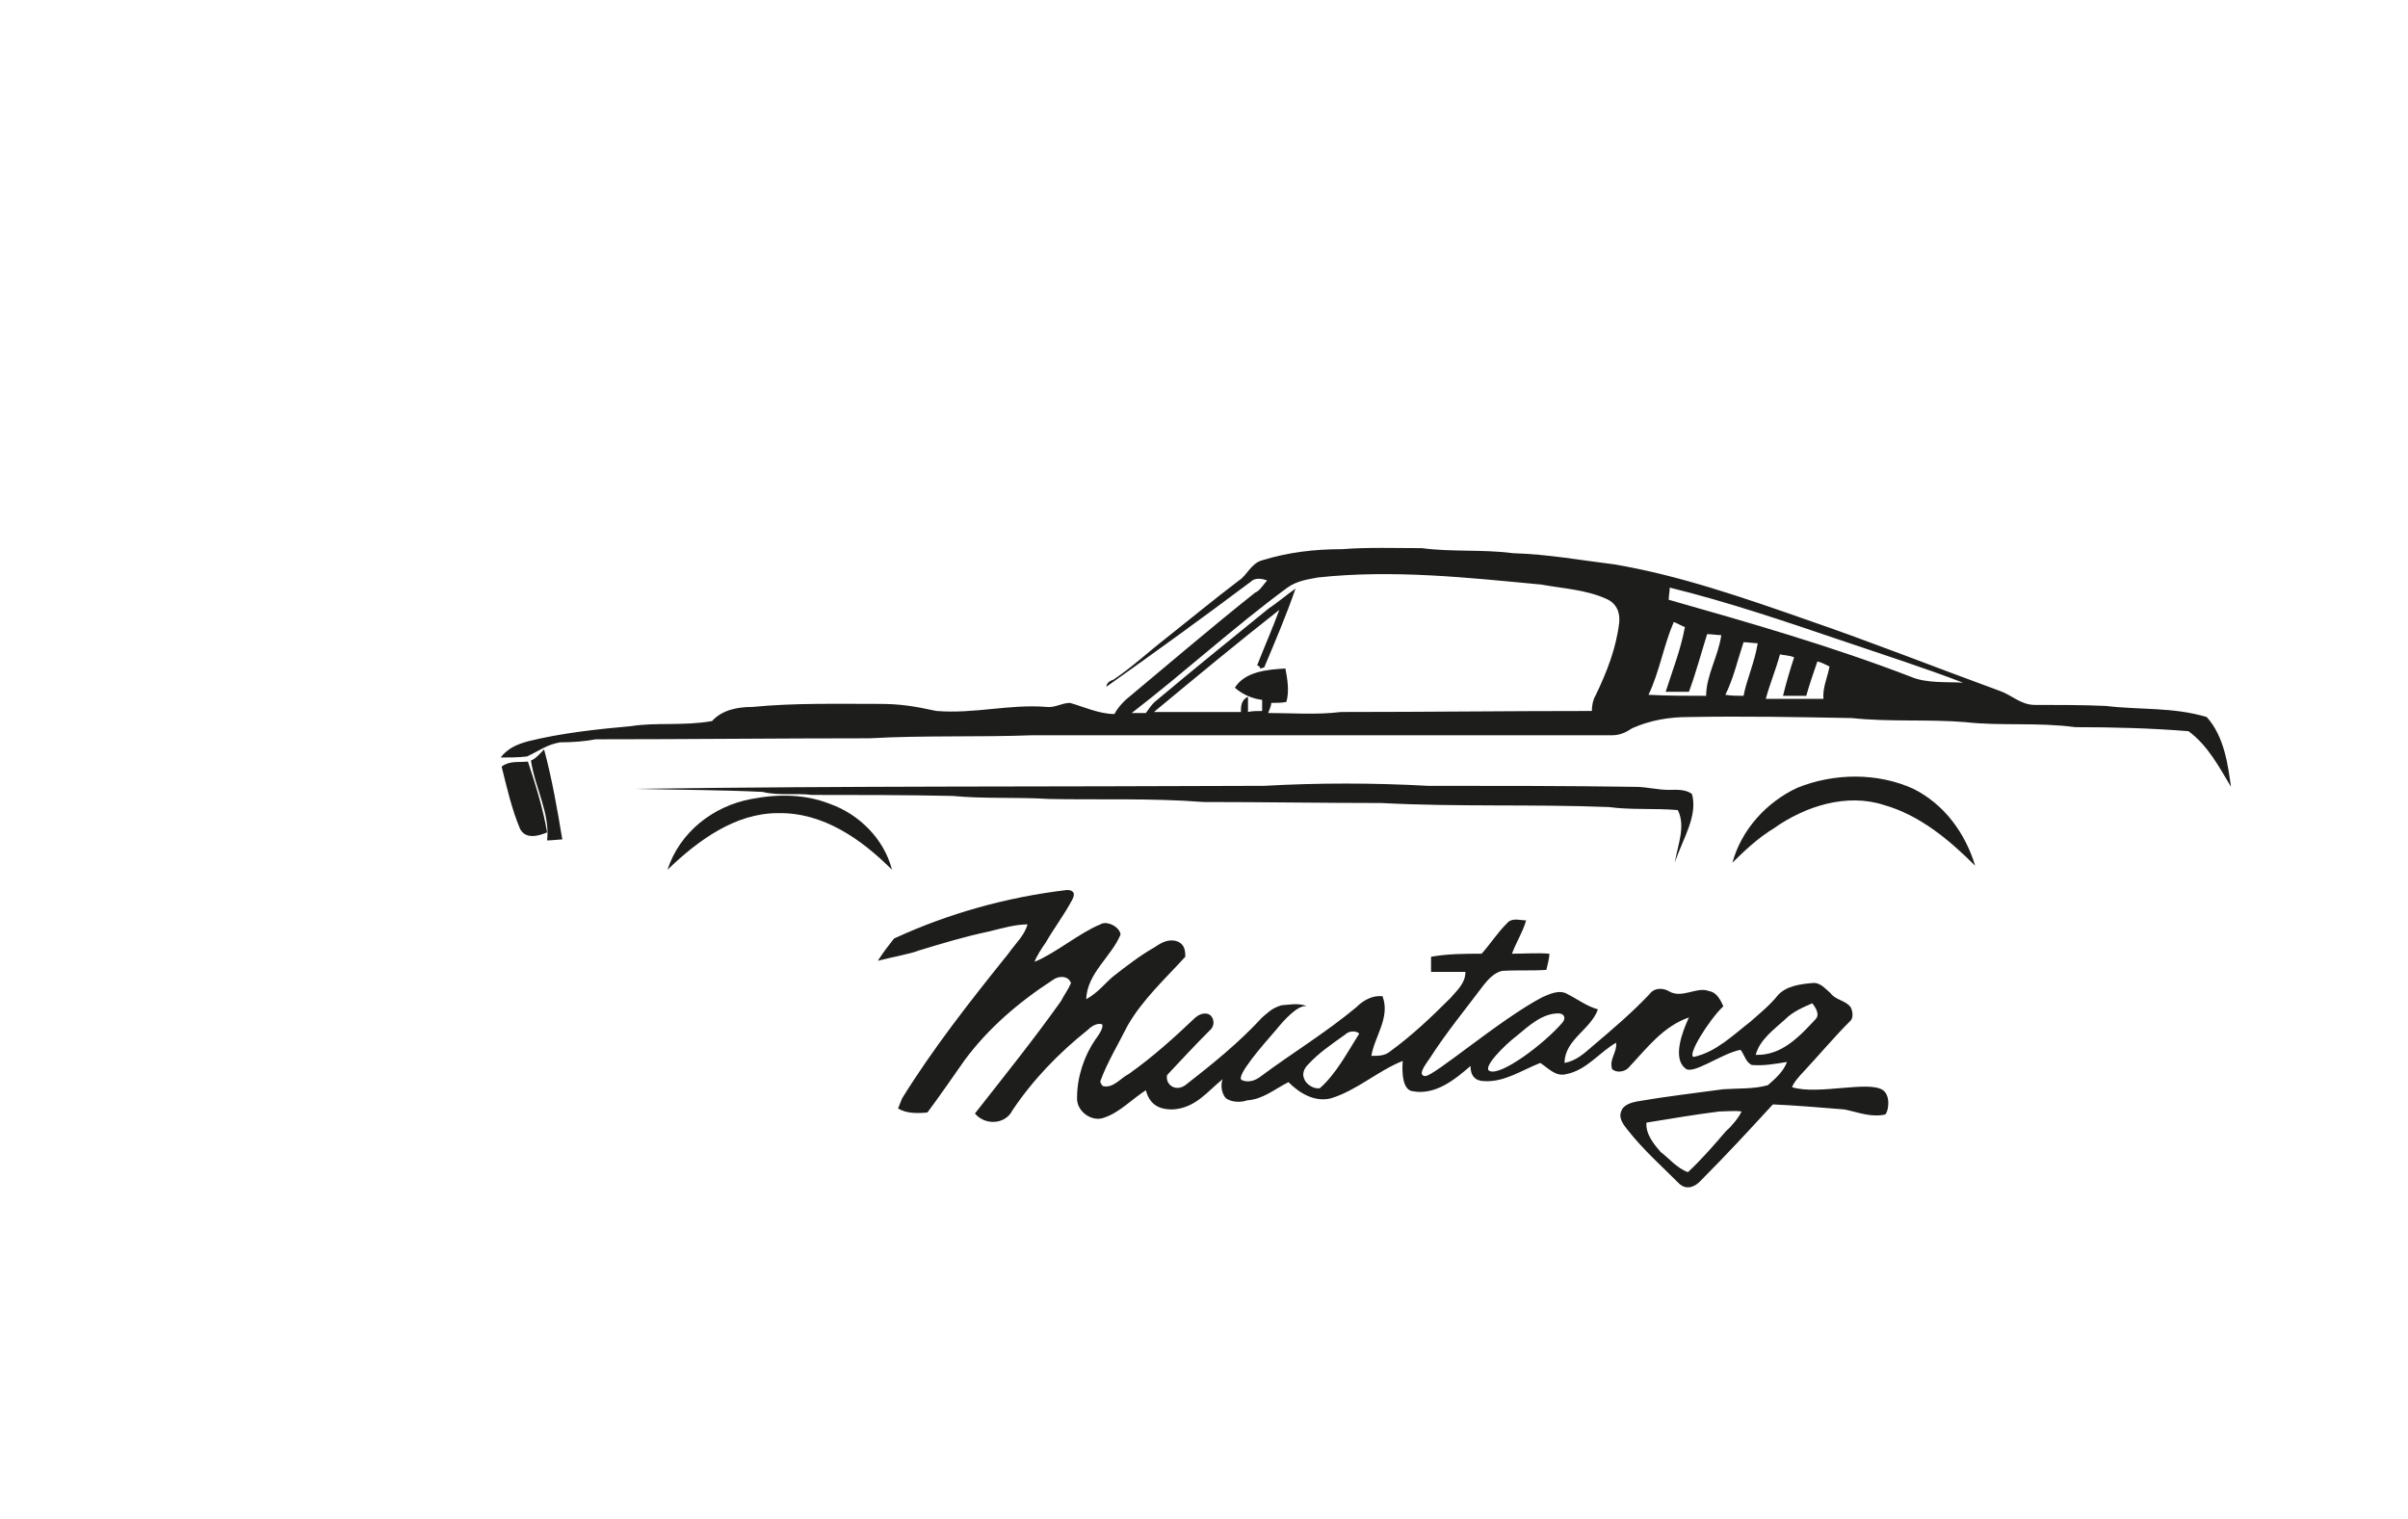 <?xml version="1.0" encoding="utf-8"?>
<!-- Generator: Adobe Illustrator 26.0.3, SVG Export Plug-In . SVG Version: 6.00 Build 0)  -->
<svg version="1.0" id="Слой_1" xmlns="http://www.w3.org/2000/svg" xmlns:xlink="http://www.w3.org/1999/xlink" x="0px" y="0px"
	 viewBox="0 0 238.1 150.2" style="enable-background:new 0 0 238.1 150.2;" xml:space="preserve">
<style type="text/css">
	.st0{fill:#1D1D1B;}
</style>
<g>
	<path class="st0" d="M218.2,70.9c-3.3-1-6.7-0.7-10-1.1c-2.3-0.1-4.6-0.1-7-0.1c-1.4,0-2.3-1-3.5-1.4c-6.3-2.3-12.6-4.8-19-7
		c-6.3-2.2-12.6-4.4-19.1-5.5c-3.3-0.4-6.5-1-10-1.1c-3-0.4-6-0.1-9-0.5c-2.6,0-5.3-0.1-7.9,0.1c-2.7,0-5.3,0.3-7.9,1.1
		c-1.1,0.3-1.5,1.5-2.3,2c-2.5,1.9-4.8,3.8-7.2,5.7c-1.8,1.4-3.4,2.9-5.2,4.1c-0.3,0.1-0.7,0.3-0.7,0.7c4.8-3.4,9.5-6.8,14.3-10.4
		c0.4-0.4,1.1-0.3,1.6-0.1c-0.4,0.4-0.7,1-1.2,1.2c-4.4,3.5-8.6,7.1-12.8,10.6c-0.4,0.4-0.8,0.8-1.1,1.4c-1.5,0-3-0.7-4.4-1.1
		c-0.8,0-1.5,0.5-2.3,0.4c-3.7-0.3-7.1,0.7-10.9,0.4c-2.3-0.5-3.7-0.7-5.6-0.7c-4.2,0-8.5-0.1-12.6,0.3c-1.5,0-3,0.3-4,1.4
		c-2.9,0.5-5.5,0.1-8,0.5c-3.4,0.3-7,0.7-10.2,1.5c-1.1,0.3-2,0.7-2.7,1.6c0.8,0,1.8,0,2.6-0.1c1.1-0.5,2-1.2,3.3-1.4
		c1.2,0,2.5-0.1,3.5-0.3c9,0,18.1-0.1,27.1-0.1c5.3-0.3,10.8-0.1,16.1-0.3c19.1,0,38.2,0,57.3,0c0.8,0,1.4-0.3,2-0.7
		c1.8-0.8,3.7-1.1,5.5-1.1c5.5-0.1,10.8,0,16.2,0.1c3.7,0.4,7.5,0.1,11.2,0.4c3.5,0.4,7.2,0,10.9,0.5c3.8,0,7.5,0.1,11.2,0.4
		c1.9,1.4,3,3.5,4.2,5.5C220.3,75.8,220,72.9,218.2,70.9z M160.1,61.6c-0.3,2.5-1.2,4.8-2.3,7.1c-0.3,0.5-0.4,1.1-0.4,1.6
		c-8.3,0-16.6,0.1-24.8,0.1c-2.5,0.3-4.8,0.1-7.2,0.1c0.1-0.3,0.3-0.7,0.3-1c0.5,0,1.1,0,1.5-0.1c0.3-1.1,0.1-2.2-0.1-3.3
		c-1.8,0.1-4,0.3-5,1.9c0.8,0.7,1.8,1.1,2.7,1.2c0,0.4,0,0.8,0,1.1c-0.5,0-1,0-1.4,0.1c0-0.4,0-1.2,0-1.5c-0.7,0.3-0.7,1-0.7,1.5
		c-2.9,0-5.7,0-8.6,0c4.1-3.4,8.2-6.8,12.4-10.1c-0.7,1.9-1.5,3.7-2.2,5.5c0.1,0,0.3,0.1,0.3,0.3c0.1,0,0.3-0.1,0.4-0.1
		c1.1-2.6,2.2-5.2,3.1-7.8c-1,0.7-1.8,1.4-2.7,2c-3.7,3-7.4,6-11.1,9.1c-0.4,0.3-0.7,0.8-1,1.2c-0.3,0-1,0-1.4,0
		c5.2-4,10.1-8.5,15.4-12.4c1-0.7,2-0.8,3-1c7.4-0.8,14.7,0,22.1,0.7c2.2,0.4,4.4,0.5,6.4,1.4C160,59.7,160.2,60.8,160.1,61.6z
		 M168.7,68.8c-1.9,0-3.8,0-5.7-0.1c1.1-2.3,1.5-4.9,2.5-7.2c0.3,0.1,0.8,0.4,1.1,0.5c-0.4,2.2-1.2,4.2-1.9,6.4c0.8,0,1.5,0,2.3,0
		c0.7-1.9,1.2-3.8,1.8-5.7c0.4,0,1,0.1,1.4,0.1C169.9,64.9,168.7,66.8,168.7,68.8z M172.4,68.8c-0.5,0-1.2,0-1.8-0.1
		c0.8-1.6,1.2-3.4,1.8-5.2c0.4,0,1,0.1,1.4,0.1C173.5,65.5,172.7,67.2,172.4,68.8z M180.3,69.1c-1.9,0-3.8,0-5.7,0
		c0.4-1.5,1-2.9,1.4-4.4c0.4,0.1,1,0.1,1.4,0.3c-0.4,1.2-0.8,2.6-1.1,3.8c0.8,0,1.5,0,2.3,0c0.3-1.1,0.7-2.2,1.1-3.4
		c0.4,0.1,0.8,0.3,1.2,0.5C180.7,67,180.2,68,180.3,69.1z M188.9,66.9c-7.8-3-15.8-5.3-23.9-7.6c0-0.4,0.1-0.8,0.1-1.2
		c5.7,1.4,11.3,3.3,16.9,5.2c4.1,1.4,8.2,2.7,12.1,4.2C192.6,67.4,190.5,67.6,188.9,66.9z"/>
	<path class="st0" d="M52.5,75.2c0.4,2.7,1.9,5.2,1.6,7.9c0.4,0,1.2-0.1,1.5-0.1c-0.5-3-1-5.9-1.8-8.9C53.4,74.5,53,75,52.5,75.2z"
		/>
	<path class="st0" d="M49.6,75.8c0.5,2,1,4.2,1.8,6.1c0.5,1.1,1.8,0.8,2.7,0.4c-0.4-2.3-1.1-4.6-1.9-7
		C51.2,75.4,50.4,75.2,49.6,75.8z"/>
	<path class="st0" d="M189.2,78c-3.5-1.6-7.8-1.6-11.5-0.1c-3,1.4-5.5,4.1-6.4,7.4c1.2-1.2,2.6-2.5,4.1-3.4
		c3.1-2.2,7.2-3.5,10.9-2.3c3.5,1,6.4,3.4,9,6C194.3,82.3,192.2,79.5,189.2,78z"/>
	<path class="st0" d="M167.3,78.5c-0.7-0.5-1.6-0.4-2.3-0.4c-1.1,0-2.2-0.3-3.3-0.3c-6.8-0.1-13.6-0.1-20.5-0.1
		c-5.5-0.3-10.8-0.3-16.2,0c-20.7,0.1-41.5,0-62.2,0.3c4.2,0.1,8.5,0.1,12.6,0.3c1.6,0.4,3.3,0.1,4.9,0.3c4.6,0,9.3,0,13.9,0.1
		c3.1,0.3,6.4,0.1,9.5,0.3c5,0.1,10.2-0.1,15.3,0.3c5.9,0,11.7,0.1,17.6,0.1c7.5,0.4,15,0.1,22.5,0.4c2.2,0.3,4.5,0.1,6.8,0.3
		c0.8,1.6,0,3.4-0.3,5.2C166.4,82.9,167.9,80.7,167.3,78.5z"/>
	<path class="st0" d="M82.1,79.5c-2.5-1-5.2-1-7.8-0.5c-3.8,0.7-7.1,3.3-8.3,7c3-2.9,6.7-5.6,10.9-5.6c4.5-0.1,8.3,2.6,11.3,5.6
		C87.4,82.9,84.9,80.5,82.1,79.5z"/>
	<path class="st0" d="M186.2,107.8c-1.4-1-6.4,0.5-9-0.3c0.1-0.4,0.8-1.2,1.1-1.5c1.5-1.6,3-3.4,4.6-5c0.4-0.3,0.3-1,0.1-1.4
		c-0.5-0.7-1.5-0.7-2-1.4c-0.5-0.4-1-1.1-1.8-1c-1.2,0.1-2.6,0.3-3.4,1.2c-0.8,1-1.8,1.8-2.7,2.6c-1.8,1.4-3.4,3-5.6,3.5
		c-0.8,0,1.5-3.7,2.9-5c-0.3-0.7-0.7-1.4-1.4-1.5c-1.2-0.5-2.7,0.8-4,0c-0.5-0.3-1.4-0.4-1.9,0.3c-1.8,1.9-3.7,3.5-5.7,5.2
		c-0.8,0.7-1.6,1.4-2.7,1.6c0-2.3,2.6-3.3,3.3-5.3c-1.1-0.3-2-1-3-1.5c-0.8-0.5-1.8,0-2.5,0.3c-4.2,2.2-10.8,7.9-11.6,7.8
		c-0.8-0.1,0.1-1.2,0.5-1.8c1.6-2.5,3.5-4.8,5.3-7.2c0.4-0.5,1-1.2,1.8-1.4c1.5-0.1,2.9,0,4.4-0.1c0.1-0.5,0.3-1.1,0.3-1.6
		c-1.2-0.1-2.5,0-3.7,0c0.4-1.1,1.1-2.2,1.4-3.3c-0.7,0-1.4-0.3-1.9,0.3c-1,1-1.6,2-2.5,3c-1.6,0-3.3,0-5,0.3c0,0.4,0,1.1,0,1.5
		c1.1,0,2.3,0,3.4,0c0,1.1-0.8,1.8-1.5,2.6c-1.9,1.9-3.8,3.7-6,5.3c-0.5,0.4-1.1,0.4-1.8,0.4c0.3-1.9,1.9-3.8,1.1-5.9
		c-1-0.1-1.9,0.4-2.6,1.1c-3,2.5-6.3,4.5-9.4,6.8c-0.5,0.4-1.2,0.7-1.9,0.4c-0.7-0.3,2-3.4,3.4-5c0.8-1,2.2-2.5,3-2.3
		c-0.7-0.4-2.2-0.1-2.5-0.1c-1,0.3-1.4,0.8-1.9,1.2c-2.3,2.5-4.9,4.6-7.6,6.7c-1,0.7-2-0.1-1.8-1c1.5-1.6,2.7-2.9,4.2-4.4
		c0.5-0.4,0.5-1.1,0.1-1.5c-0.5-0.4-1.2-0.1-1.6,0.3c-2,1.9-4.1,3.8-6.5,5.5c-0.8,0.4-1.5,1.4-2.5,1.2c-0.1,0-0.3-0.3-0.3-0.5
		c0.7-1.9,1.8-3.7,2.7-5.5c1.5-2.6,3.7-4.6,5.7-6.8c0-0.5,0-1.4-1.1-1.6c-0.8-0.1-1.4,0.3-2,0.7c-1.4,0.8-2.7,1.8-4.1,2.9
		c-0.8,0.7-1.5,1.6-2.6,2.2c0.1-2.6,2.5-4.2,3.4-6.4c-0.1-0.8-1.4-1.4-2-1c-2,0.8-4.5,2.9-6.5,3.7c0.1-0.4,0.8-1.5,1.1-1.9
		c0.8-1.4,1.8-2.7,2.6-4.2c0.4-0.7,0.1-1-0.5-1c-5.9,0.7-11.7,2.3-17.1,4.8c-0.4,0.5-1.1,1.4-1.6,2.2c1.1-0.3,3.3-0.7,4-1
		c2.3-0.7,4.6-1.4,7-1.9c1.2-0.3,2.6-0.7,3.8-0.7c-0.3,1.1-1.2,1.9-1.9,2.9c-3.7,4.6-7.4,9.3-10.5,14.3c-0.1,0.3-0.3,0.7-0.4,1
		c0.8,0.5,1.9,0.5,2.9,0.4c1.2-1.6,2.5-3.5,3.7-5.2c2.3-3.1,5.3-5.7,8.7-7.9c0.5-0.4,1.5-0.5,1.8,0.3c-0.3,0.7-0.7,1.2-1,1.8
		c-2.7,3.8-5.6,7.4-8.5,11.1c1,1.2,3,1.1,3.7-0.3c2-3,4.6-5.7,7.5-8c0.4-0.4,1-0.7,1.4-0.5c0.1,0.4-0.4,1.1-0.7,1.5
		c-1.1,1.6-1.8,3.7-1.8,5.7c-0.1,1.4,1.5,2.5,2.7,2c1.5-0.5,2.7-1.8,4.1-2.7c0.4,1.5,1.4,1.9,2.6,1.9c2.3-0.1,3.5-1.8,5-3
		c-0.3,0.7,0,1.8,0.5,2c0.5,0.3,1.4,0.3,1.9,0.1c1.6-0.1,2.7-1.1,4.1-1.8c1.1,1.1,2.6,2,4.2,1.6c2.6-0.8,4.6-2.7,7.1-3.7
		c-0.1,1.2,0,2.9,1,3c2.2,0.4,4.1-1.1,5.7-2.5c0,1,0.5,1.5,1.4,1.5c2,0.1,3.7-1.1,5.5-1.8c0.8,0.5,1.5,1.4,2.6,1.1
		c2-0.4,3.3-2.2,4.9-3.1c0.1,1-0.7,1.6-0.4,2.6c0.4,0.4,1.2,0.3,1.6-0.1c1.8-1.9,3.4-4.1,6-5c-0.7,1.5-1.6,4-0.4,5
		c0.7,0.8,3.5-1.4,5.5-1.8c0.4,0.5,0.5,1.2,1.1,1.5c1.2,0.1,2.3-0.1,3.5-0.3c-0.4,1-1.1,1.6-1.9,2.3c-1.4,0.4-3,0.3-4.4,0.4
		c-2.9,0.4-5.6,0.7-8.5,1.2c-0.5,0.1-1.4,0.3-1.6,1c-0.3,0.7,0.3,1.4,0.7,1.9c1.5,1.9,3.3,3.5,5,5.2c0.7,0.7,1.6,0.4,2.2-0.3
		c2.5-2.5,4.8-5,7.1-7.5c2.3,0.1,4.6,0.3,7.1,0.5c1.4,0.3,2.6,0.8,4,0.5C186.7,110,187,108.4,186.2,107.8z M130.5,107.6
		c-0.5,0.1-1.4-0.3-1.6-1.1c-0.1-0.3,0-0.8,0.4-1.2c1.1-1.2,2.3-2,3.7-3c0.4-0.4,1.1-0.4,1.4-0.1
		C133.2,104.1,132.1,106.2,130.5,107.6z M154.5,101.1c-1.9,2.2-6.1,5.3-7.2,4.8c-0.8-0.3,1.5-2.6,2.7-3.5c1.2-1,2.5-2.2,4.1-2.2
		C154.6,100.2,154.9,100.6,154.5,101.1z M170.7,111.8c-1.2,1.4-2.5,2.9-3.8,4.1c-1.1-0.4-1.9-1.4-2.7-2c-0.7-0.8-1.5-1.8-1.4-2.9
		c2.5-0.4,4.8-0.8,7.2-1.1c0.5,0,1.6-0.1,2.2,0C172,110.4,171.2,111.4,170.7,111.8z M173.6,104.3c0.4-1.5,1.8-2.5,2.9-3.5
		c0.8-0.8,1.8-1.2,2.7-1.6c0.3,0.4,0.8,1.1,0.3,1.6C178,102.4,176.2,104.4,173.6,104.3z"/>
</g>
</svg>
